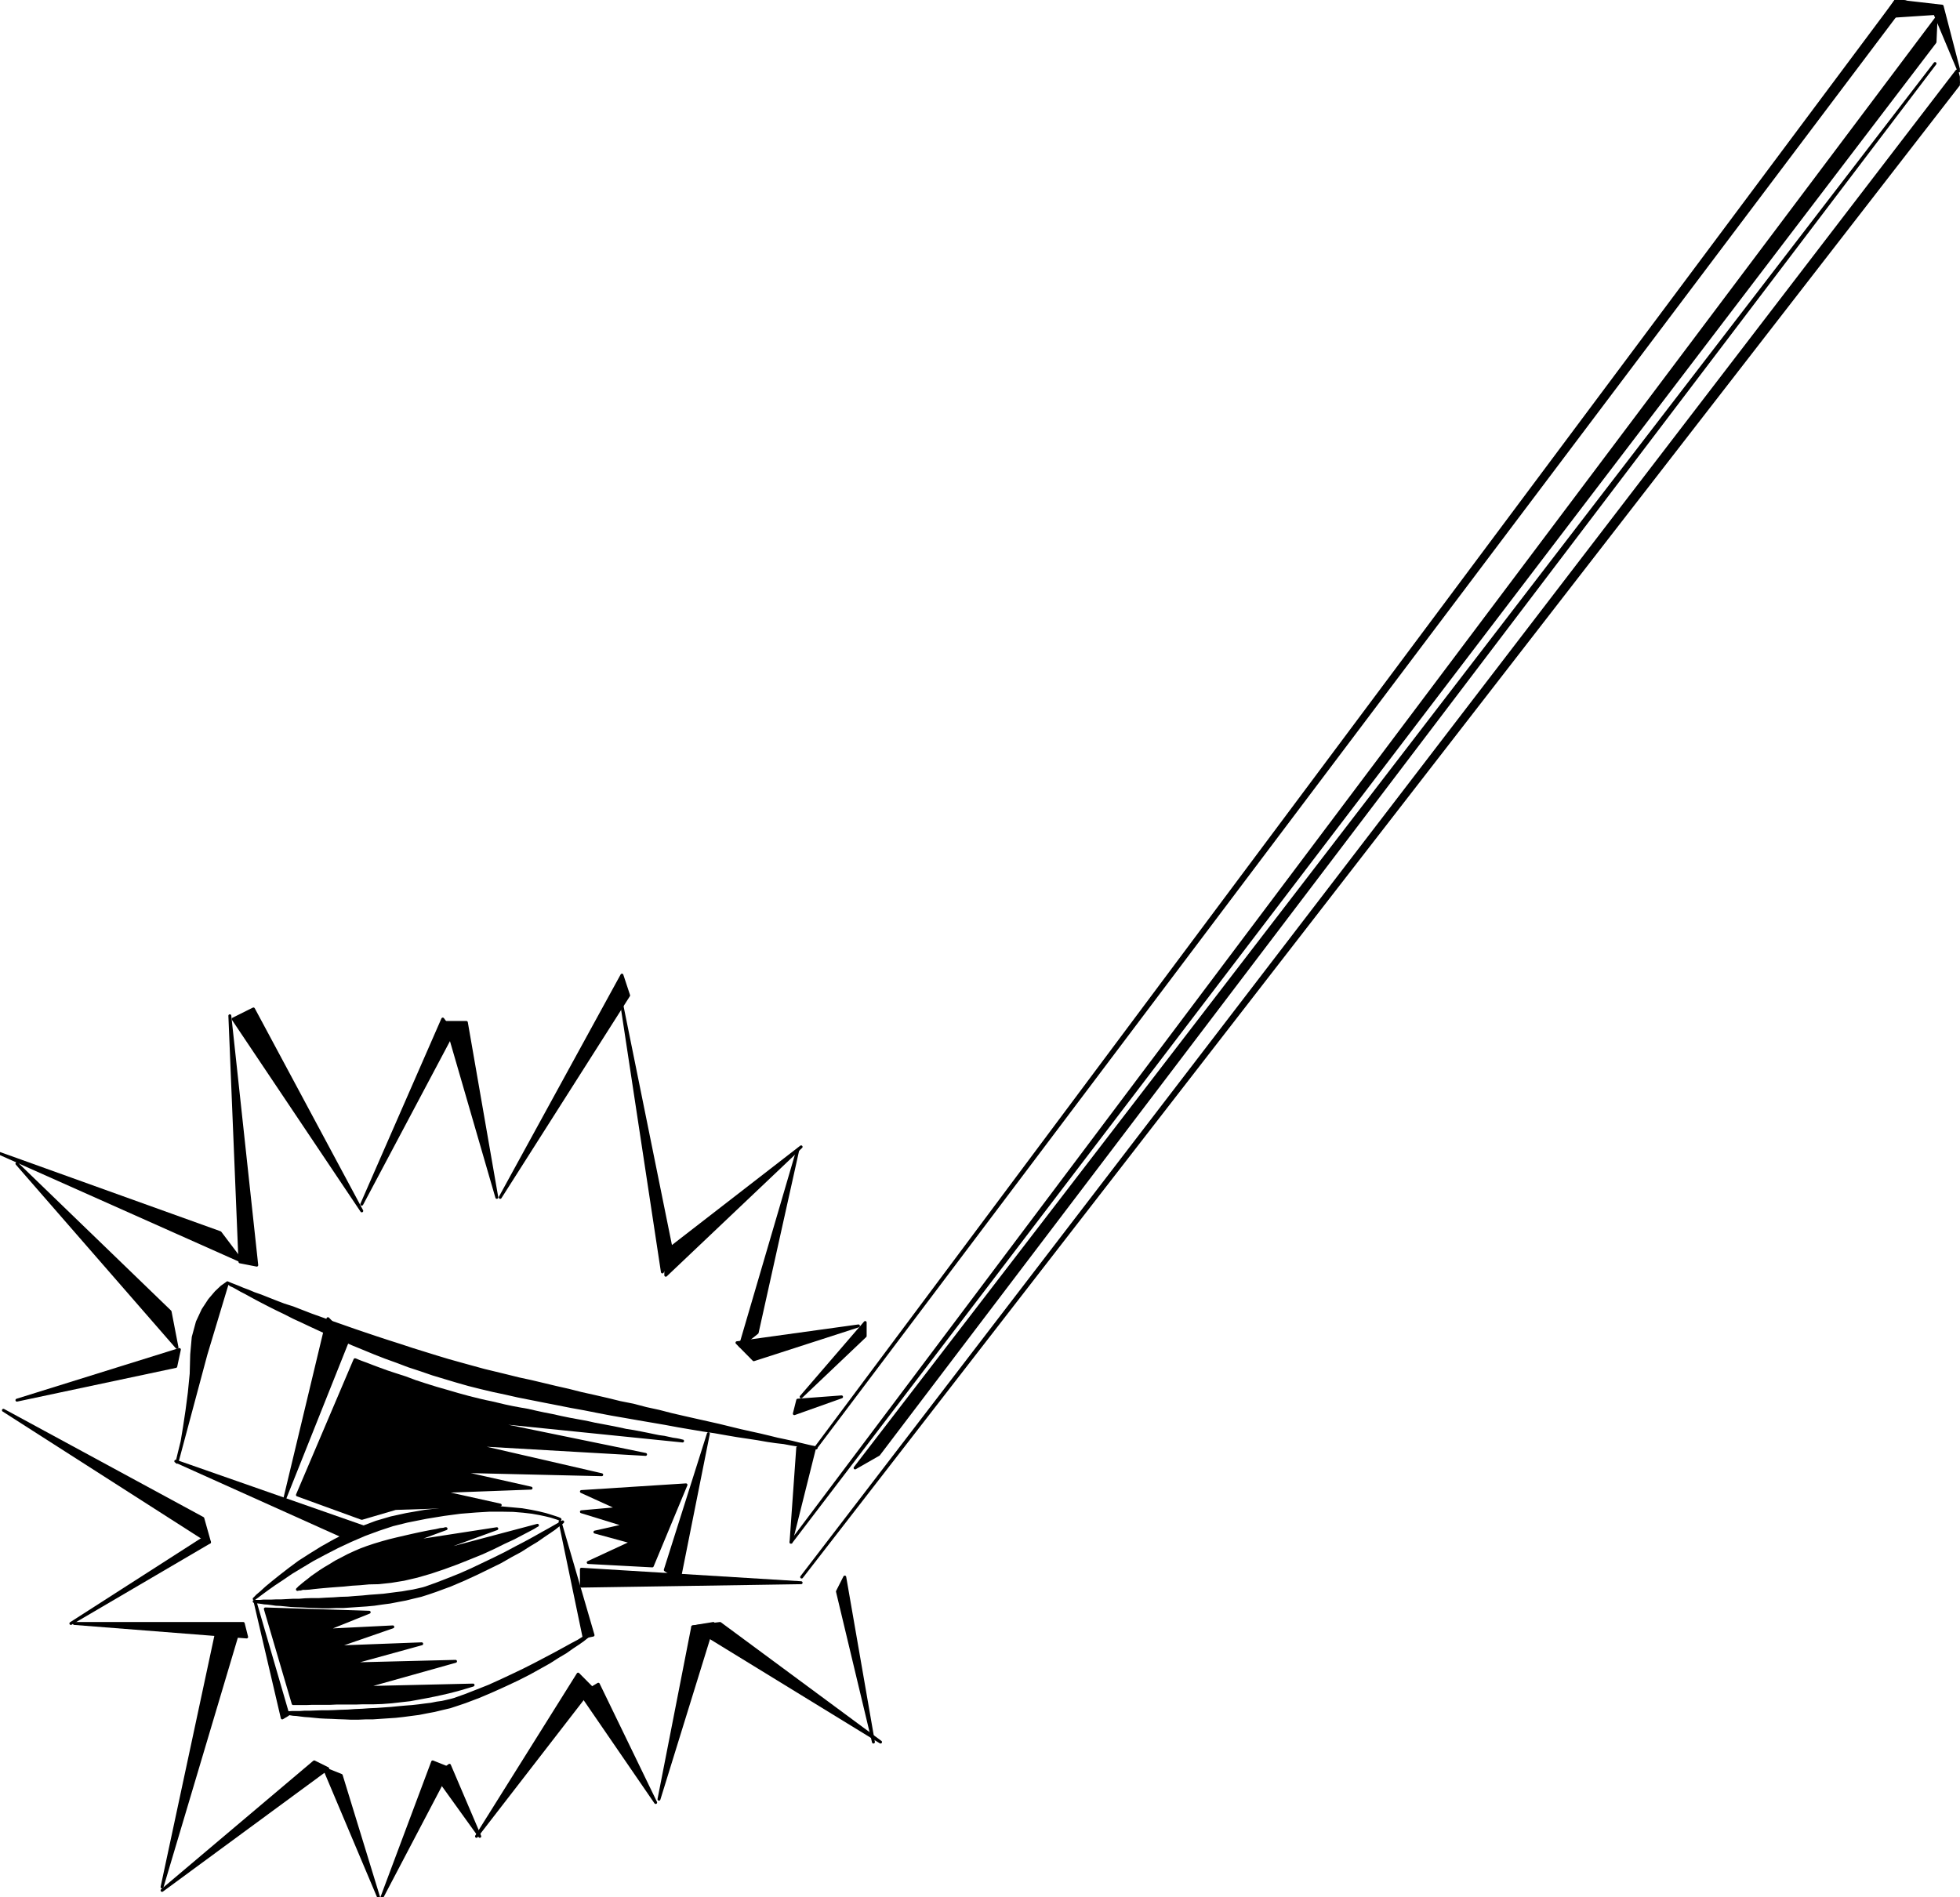 <?xml version="1.0" encoding="UTF-8" standalone="no"?>
<svg
   xmlns:ooo="http://xml.openoffice.org/svg/export"
   xmlns:dc="http://purl.org/dc/elements/1.1/"
   xmlns:cc="http://creativecommons.org/ns#"
   xmlns:rdf="http://www.w3.org/1999/02/22-rdf-syntax-ns#"
   xmlns:svg="http://www.w3.org/2000/svg"
   xmlns="http://www.w3.org/2000/svg"
   xmlns:sodipodi="http://sodipodi.sourceforge.net/DTD/sodipodi-0.dtd"
   xmlns:inkscape="http://www.inkscape.org/namespaces/inkscape"
   version="1.2"
   width="190mm"
   height="183.93mm"
   viewBox="0 0 19000 18392.999"
   preserveAspectRatio="xMidYMid"
   xml:space="preserve"
   id="svg263"
   sodipodi:docname="hockey.svg"
   style="fill-rule:evenodd;stroke-width:28.222;stroke-linejoin:round"
   inkscape:version="0.92.5 (2060ec1f9f, 2020-04-08)"><sodipodi:namedview
   pagecolor="#ffffff"
   bordercolor="#666666"
   borderopacity="1"
   objecttolerance="10"
   gridtolerance="10"
   guidetolerance="10"
   inkscape:pageopacity="0"
   inkscape:pageshadow="2"
   inkscape:window-width="664"
   inkscape:window-height="487"
   id="namedview265"
   showgrid="false"
   inkscape:zoom="0.2102413"
   inkscape:cx="359.05512"
   inkscape:cy="347.56535"
   inkscape:window-x="0"
   inkscape:window-y="0"
   inkscape:window-maximized="0"
   inkscape:current-layer="svg263" />
 <defs
   class="ClipPathGroup"
   id="defs8">
  <clipPath
   id="presentation_clip_path"
   clipPathUnits="userSpaceOnUse">
   <rect
   x="0"
   y="0"
   width="21000"
   height="29700"
   id="rect2" />
  </clipPath>
  <clipPath
   id="presentation_clip_path_shrink"
   clipPathUnits="userSpaceOnUse">
   <rect
   x="21"
   y="29"
   width="20958"
   height="29641"
   id="rect5" />
  </clipPath>
 </defs>
 <defs
   class="TextShapeIndex"
   id="defs12">
  <g
   ooo:slide="id1"
   ooo:id-list="id3"
   id="g10" />
 </defs>
 <defs
   class="EmbeddedBulletChars"
   id="defs44">
  <g
   id="bullet-char-template-57356"
   transform="matrix(4.8828125e-4,0,0,-4.8828125e-4,0,0)">
   <path
   d="M 580,1141 1163,571 580,0 -4,571 Z"
   id="path14"
   inkscape:connector-curvature="0" />
  </g>
  <g
   id="bullet-char-template-57354"
   transform="matrix(4.8828125e-4,0,0,-4.8828125e-4,0,0)">
   <path
   d="M 8,1128 H 1137 V 0 H 8 Z"
   id="path17"
   inkscape:connector-curvature="0" />
  </g>
  <g
   id="bullet-char-template-10146"
   transform="matrix(4.8828125e-4,0,0,-4.8828125e-4,0,0)">
   <path
   d="M 174,0 602,739 174,1481 1456,739 Z M 1358,739 309,1346 659,739 Z"
   id="path20"
   inkscape:connector-curvature="0" />
  </g>
  <g
   id="bullet-char-template-10132"
   transform="matrix(4.8828125e-4,0,0,-4.8828125e-4,0,0)">
   <path
   d="M 2015,739 1276,0 H 717 l 543,543 H 174 v 393 h 1086 l -543,545 h 557 z"
   id="path23"
   inkscape:connector-curvature="0" />
  </g>
  <g
   id="bullet-char-template-10007"
   transform="matrix(4.8828125e-4,0,0,-4.8828125e-4,0,0)">
   <path
   d="m 0,-2 c -7,16 -16,29 -25,39 l 381,530 c -94,256 -141,385 -141,387 0,25 13,38 40,38 9,0 21,-2 34,-5 21,4 42,12 65,25 l 27,-13 111,-251 280,301 64,-25 24,25 c 21,-10 41,-24 62,-43 C 886,937 835,863 770,784 769,783 710,716 594,584 L 774,223 c 0,-27 -21,-55 -63,-84 l 16,-20 C 717,90 699,76 672,76 641,76 570,178 457,381 L 164,-76 c -22,-34 -53,-51 -92,-51 -42,0 -63,17 -64,51 -7,9 -10,24 -10,44 0,9 1,19 2,30 z"
   id="path26"
   inkscape:connector-curvature="0" />
  </g>
  <g
   id="bullet-char-template-10004"
   transform="matrix(4.8828125e-4,0,0,-4.8828125e-4,0,0)">
   <path
   d="M 285,-33 C 182,-33 111,30 74,156 52,228 41,333 41,471 c 0,78 14,145 41,201 34,71 87,106 158,106 53,0 88,-31 106,-94 l 23,-176 c 8,-64 28,-97 59,-98 l 735,706 c 11,11 33,17 66,17 42,0 63,-15 63,-46 V 965 c 0,-36 -10,-64 -30,-84 L 442,47 C 390,-6 338,-33 285,-33 Z"
   id="path29"
   inkscape:connector-curvature="0" />
  </g>
  <g
   id="bullet-char-template-9679"
   transform="matrix(4.8828125e-4,0,0,-4.8828125e-4,0,0)">
   <path
   d="M 813,0 C 632,0 489,54 383,161 276,268 223,411 223,592 c 0,181 53,324 160,431 106,107 249,161 430,161 179,0 323,-54 432,-161 108,-107 162,-251 162,-431 0,-180 -54,-324 -162,-431 C 1136,54 992,0 813,0 Z"
   id="path32"
   inkscape:connector-curvature="0" />
  </g>
  <g
   id="bullet-char-template-8226"
   transform="matrix(4.8828125e-4,0,0,-4.8828125e-4,0,0)">
   <path
   d="m 346,457 c -73,0 -137,26 -191,78 -54,51 -81,114 -81,188 0,73 27,136 81,188 54,52 118,78 191,78 73,0 134,-26 185,-79 51,-51 77,-114 77,-187 0,-75 -25,-137 -76,-188 -50,-52 -112,-78 -186,-78 z"
   id="path35"
   inkscape:connector-curvature="0" />
  </g>
  <g
   id="bullet-char-template-8211"
   transform="matrix(4.8828125e-4,0,0,-4.8828125e-4,0,0)">
   <path
   d="M -4,459 H 1135 V 606 H -4 Z"
   id="path38"
   inkscape:connector-curvature="0" />
  </g>
  <g
   id="bullet-char-template-61548"
   transform="matrix(4.8828125e-4,0,0,-4.8828125e-4,0,0)">
   <path
   d="m 173,740 c 0,163 58,303 173,419 116,115 255,173 419,173 163,0 302,-58 418,-173 116,-116 174,-256 174,-419 0,-163 -58,-303 -174,-418 C 1067,206 928,148 765,148 601,148 462,206 346,322 231,437 173,577 173,740 Z"
   id="path41"
   inkscape:connector-curvature="0" />
  </g>
 </defs>
 <g
   id="g49"
   transform="translate(-1000,-5653)">
  <g
   id="id2"
   class="Master_Slide">
   <g
   id="bg-id2"
   class="Background" />
   <g
   id="bo-id2"
   class="BackgroundObjects" />
  </g>
 </g>
 <g
   class="SlideGroup"
   id="g261"
   transform="translate(-1000,-5653)">
  <g
   id="g259">
   <g
   id="container-id1">
    <g
   id="id1"
   class="Slide"
   clip-path="url(#presentation_clip_path)">
     <g
   class="Page"
   id="g255">
      <g
   class="Graphic"
   id="g253">
       <g
   id="id3">
        <rect
   class="BoundingBox"
   x="1000"
   y="5653"
   width="19000"
   height="18393"
   id="rect51"
   style="fill:none;stroke:none" />
        <defs
   id="defs56">
         <clipPath
   id="clip_path_1"
   clipPathUnits="userSpaceOnUse">
          <path
   d="M 1000,5653 H 19999 V 24045 H 1000 Z"
   id="path53"
   inkscape:connector-curvature="0" />
         </clipPath>
        </defs>
        <g
   clip-path="url(#clip_path_1)"
   id="g250">
         <path
   d="M 19474,5671 8907,19691 19384,5653 Z"
   id="path58"
   inkscape:connector-curvature="0"
   style="fill:#000000;stroke:none" />
         <path
   d="M 19474,5671 8907,19691 19384,5653 Z"
   id="path60"
   inkscape:connector-curvature="0"
   style="fill:none;stroke:#000000" />
         <path
   d="m 19376,5661 451,52 163,628 -234,-557 -486,32 z"
   id="path62"
   inkscape:connector-curvature="0"
   style="fill:#000000;stroke:none" />
         <path
   d="m 19376,5661 451,52 163,628 -234,-557 -486,32 z"
   id="path64"
   inkscape:connector-curvature="0"
   style="fill:none;stroke:#000000" />
         <path
   d="M 19970,6341 8771,20943 20000,6456 Z"
   id="path66"
   inkscape:connector-curvature="0"
   style="fill:#000000;stroke:none" />
         <path
   d="M 19970,6341 8771,20943 20000,6456 Z"
   id="path68"
   inkscape:connector-curvature="0"
   style="fill:none;stroke:#000000" />
         <path
   d="m 8668,20605 11090,-14544 10,-227 z"
   id="path70"
   inkscape:connector-curvature="0"
   style="fill:#000000;stroke:none" />
         <path
   d="m 8668,20605 11090,-14544 10,-227 z"
   id="path72"
   inkscape:connector-curvature="0"
   style="fill:none;stroke:#000000" />
         <path
   d="m 3205,18091 5,2 13,5 19,8 31,12 38,15 42,18 54,20 54,23 66,23 68,27 76,30 81,31 85,27 90,35 93,36 98,35 102,37 103,36 108,38 109,37 113,38 113,37 113,36 115,38 119,37 116,36 116,35 118,33 116,32 113,31 116,28 111,27 113,28 116,25 118,28 121,29 124,28 122,31 126,28 126,29 126,31 126,25 126,33 124,27 120,31 121,28 115,26 116,26 111,25 106,26 103,25 98,22 91,20 88,21 81,20 72,15 69,15 60,15 51,12 42,10 35,8 26,5 15,5 h 5 -5 l -18,-2 -25,-5 -36,-5 -44,-8 -54,-8 -62,-10 -69,-13 -78,-9 -82,-12 -91,-16 -98,-15 -101,-15 -106,-18 -113,-20 -115,-17 -119,-20 -123,-21 -124,-23 -128,-22 -129,-22 -131,-23 -133,-23 -131,-25 -131,-26 -133,-24 -131,-26 -128,-25 -126,-25 -126,-25 -124,-28 -118,-25 -118,-28 -119,-30 -116,-33 -117,-35 -116,-35 -116,-40 -116,-38 -113,-43 -111,-40 -110,-43 -109,-45 -105,-43 -101,-45 -101,-43 -96,-43 -93,-43 -91,-43 -85,-39 -80,-41 -79,-38 -70,-35 -68,-35 -63,-33 -55,-30 -51,-28 -45,-23 -40,-23 -31,-17 -27,-12 -17,-13 -11,-5 z"
   id="path74"
   inkscape:connector-curvature="0"
   style="fill:#000000;stroke:none" />
         <path
   d="m 3205,18091 5,2 13,5 19,8 31,12 38,15 42,18 54,20 54,23 66,23 68,27 76,30 81,31 85,27 90,35 93,36 98,35 102,37 103,36 108,38 109,37 113,38 113,37 113,36 115,38 119,37 116,36 116,35 118,33 116,32 113,31 116,28 111,27 113,28 116,25 118,28 121,29 124,28 122,31 126,28 126,29 126,31 126,25 126,33 124,27 120,31 121,28 115,26 116,26 111,25 106,26 103,25 98,22 91,20 88,21 81,20 72,15 69,15 60,15 51,12 42,10 35,8 26,5 15,5 h 5 -5 l -18,-2 -25,-5 -36,-5 -44,-8 -54,-8 -62,-10 -69,-13 -78,-9 -82,-12 -91,-16 -98,-15 -101,-15 -106,-18 -113,-20 -115,-17 -119,-20 -123,-21 -124,-23 -128,-22 -129,-22 -131,-23 -133,-23 -131,-25 -131,-26 -133,-24 -131,-26 -128,-25 -126,-25 -126,-25 -124,-28 -118,-25 -118,-28 -119,-30 -116,-33 -117,-35 -116,-35 -116,-40 -116,-38 -113,-43 -111,-40 -110,-43 -109,-45 -105,-43 -101,-45 -101,-43 -96,-43 -93,-43 -91,-43 -85,-39 -80,-41 -79,-38 -70,-35 -68,-35 -63,-33 -55,-30 -51,-28 -45,-23 -40,-23 -31,-17 -27,-12 -17,-13 -11,-5 z"
   id="path76"
   inkscape:connector-curvature="0"
   style="fill:none;stroke:#000000" />
         <path
   d="m 3205,18091 -15,10 -41,29 -54,51 -64,75 -63,96 -55,118 -40,147 -15,168 -5,187 -18,183 -23,176 -24,159 -23,139 -26,105 -17,71 -6,25 280,-1045 z"
   id="path78"
   inkscape:connector-curvature="0"
   style="fill:#000000;stroke:none" />
         <path
   d="m 3205,18091 -15,10 -41,29 -54,51 -64,75 -63,96 -55,118 -40,147 -15,168 -5,187 -18,183 -23,176 -24,159 -23,139 -26,105 -17,71 -6,25 280,-1045 z"
   id="path80"
   inkscape:connector-curvature="0"
   style="fill:none;stroke:#000000" />
         <path
   d="m 4179,18438 -417,1740 614,-1539 z"
   id="path82"
   inkscape:connector-curvature="0"
   style="fill:#000000;stroke:none" />
         <path
   d="m 4179,18438 -417,1740 614,-1539 z"
   id="path84"
   inkscape:connector-curvature="0"
   style="fill:none;stroke:#000000" />
         <path
   d="m 7867,19553 -418,1321 136,91 z"
   id="path86"
   inkscape:connector-curvature="0"
   style="fill:#000000;stroke:none" />
         <path
   d="m 7867,19553 -418,1321 136,91 z"
   id="path88"
   inkscape:connector-curvature="0"
   style="fill:none;stroke:#000000" />
         <path
   d="m 3464,21179 h 2 l 11,2 12,3 21,2 23,3 30,5 32,2 38,5 41,6 44,2 51,5 50,5 56,3 60,2 61,3 62,2 65,3 h 69 l 70,-3 h 70 l 74,-5 73,-5 75,-5 74,-7 75,-11 77,-10 77,-15 75,-14 73,-18 76,-18 72,-23 73,-25 141,-52 131,-56 126,-58 119,-58 108,-53 101,-58 93,-50 83,-53 75,-45 66,-46 55,-37 48,-33 35,-28 27,-20 16,-13 5,-5 -8,5 -28,16 -39,22 -54,31 -67,37 -76,43 -88,48 -96,50 -101,54 -105,52 -111,53 -111,53 -113,50 -113,45 -111,43 -106,38 -35,10 -43,10 -45,10 -50,8 -56,10 -58,7 -61,8 -62,8 -65,5 -69,5 -70,7 -71,5 -70,6 -70,2 -71,5 -70,3 -68,4 h -69 l -65,2 -63,5 h -60 l -58,3 -55,3 h -50 l -46,2 h -41 -34 l -31,3 h -25 -18 -13 z"
   id="path90"
   inkscape:connector-curvature="0"
   style="fill:#000000;stroke:none" />
         <path
   d="m 3464,21179 h 2 l 11,2 12,3 21,2 23,3 30,5 32,2 38,5 41,6 44,2 51,5 50,5 56,3 60,2 61,3 62,2 65,3 h 69 l 70,-3 h 70 l 74,-5 73,-5 75,-5 74,-7 75,-11 77,-10 77,-15 75,-14 73,-18 76,-18 72,-23 73,-25 141,-52 131,-56 126,-58 119,-58 108,-53 101,-58 93,-50 83,-53 75,-45 66,-46 55,-37 48,-33 35,-28 27,-20 16,-13 5,-5 -8,5 -28,16 -39,22 -54,31 -67,37 -76,43 -88,48 -96,50 -101,54 -105,52 -111,53 -111,53 -113,50 -113,45 -111,43 -106,38 -35,10 -43,10 -45,10 -50,8 -56,10 -58,7 -61,8 -62,8 -65,5 -69,5 -70,7 -71,5 -70,6 -70,2 -71,5 -70,3 -68,4 h -69 l -65,2 -63,5 h -60 l -58,3 -55,3 h -50 l -46,2 h -41 -34 l -31,3 h -25 -18 -13 z"
   id="path92"
   inkscape:connector-curvature="0"
   style="fill:none;stroke:#000000" />
         <path
   d="m 6429,20384 -5,-3 -17,-7 -30,-10 -41,-13 -49,-15 -66,-16 -73,-15 -88,-15 -98,-9 -111,-10 -123,-3 h -131 l -149,3 -158,15 -170,19 -178,31 -151,33 -143,42 -141,53 -137,60 -128,66 -121,68 -113,70 -106,68 -96,71 -85,66 -75,60 -64,53 -49,45 -39,33 -22,23 -8,7 8,-7 25,-18 41,-31 52,-38 66,-47 80,-53 88,-60 98,-59 108,-65 116,-62 124,-64 128,-60 134,-58 135,-50 139,-46 141,-35 186,-37 172,-28 158,-21 149,-12 133,-8 h 120 l 111,2 97,8 85,10 73,13 61,13 49,12 41,13 25,8 17,7 z"
   id="path94"
   inkscape:connector-curvature="0"
   style="fill:#000000;stroke:none" />
         <path
   d="m 6429,20384 -5,-3 -17,-7 -30,-10 -41,-13 -49,-15 -66,-16 -73,-15 -88,-15 -98,-9 -111,-10 -123,-3 h -131 l -149,3 -158,15 -170,19 -178,31 -151,33 -143,42 -141,53 -137,60 -128,66 -121,68 -113,70 -106,68 -96,71 -85,66 -75,60 -64,53 -49,45 -39,33 -22,23 -8,7 8,-7 25,-18 41,-31 52,-38 66,-47 80,-53 88,-60 98,-59 108,-65 116,-62 124,-64 128,-60 134,-58 135,-50 139,-46 141,-35 186,-37 172,-28 158,-21 149,-12 133,-8 h 120 l 111,2 97,8 85,10 73,13 61,13 49,12 41,13 25,8 17,7 z"
   id="path96"
   inkscape:connector-curvature="0"
   style="fill:none;stroke:#000000" />
         <path
   d="m 3472,21179 264,1130 55,-33 z"
   id="path98"
   inkscape:connector-curvature="0"
   style="fill:#000000;stroke:none" />
         <path
   d="m 3472,21179 264,1130 55,-33 z"
   id="path100"
   inkscape:connector-curvature="0"
   style="fill:none;stroke:#000000" />
         <path
   d="m 6429,20408 232,1116 88,-18 z"
   id="path102"
   inkscape:connector-curvature="0"
   style="fill:#000000;stroke:none" />
         <path
   d="m 6429,20408 232,1116 88,-18 z"
   id="path104"
   inkscape:connector-curvature="0"
   style="fill:none;stroke:#000000" />
         <path
   d="m 3744,22258 h 2 l 11,3 12,2 20,3 22,3 31,5 33,2 37,5 41,5 45,3 50,5 51,5 55,3 61,2 60,3 62,2 66,3 h 68 l 71,-3 h 70 l 73,-5 74,-5 75,-5 73,-8 76,-10 77,-10 76,-15 75,-14 74,-18 77,-18 70,-23 74,-25 140,-53 131,-56 126,-57 119,-56 108,-55 101,-56 93,-52 83,-53 76,-45 65,-46 56,-37 47,-33 35,-28 28,-20 16,-13 4,-5 -7,5 -28,15 -40,23 -53,33 -66,35 -78,43 -88,48 -95,50 -101,53 -105,53 -111,53 -111,52 -113,51 -114,45 -110,43 -106,38 -36,10 -43,10 -44,10 -51,7 -55,11 -59,7 -60,8 -63,7 -65,5 -68,6 -71,7 -70,5 -70,5 -71,3 -70,5 -71,3 -68,5 -68,2 -66,3 -62,2 h -61 l -58,2 -55,2 h -50 l -46,3 h -40 -35 l -31,2 h -24 -18 -13 z"
   id="path106"
   inkscape:connector-curvature="0"
   style="fill:#000000;stroke:none" />
         <path
   d="m 3744,22258 h 2 l 11,3 12,2 20,3 22,3 31,5 33,2 37,5 41,5 45,3 50,5 51,5 55,3 61,2 60,3 62,2 66,3 h 68 l 71,-3 h 70 l 73,-5 74,-5 75,-5 73,-8 76,-10 77,-10 76,-15 75,-14 74,-18 77,-18 70,-23 74,-25 140,-53 131,-56 126,-57 119,-56 108,-55 101,-56 93,-52 83,-53 76,-45 65,-46 56,-37 47,-33 35,-28 28,-20 16,-13 4,-5 -7,5 -28,15 -40,23 -53,33 -66,35 -78,43 -88,48 -95,50 -101,53 -105,53 -111,53 -111,52 -113,51 -114,45 -110,43 -106,38 -36,10 -43,10 -44,10 -51,7 -55,11 -59,7 -60,8 -63,7 -65,5 -68,6 -71,7 -70,5 -70,5 -71,3 -70,5 -71,3 -68,5 -68,2 -66,3 -62,2 h -61 l -58,2 -55,2 h -50 l -46,3 h -40 -35 l -31,2 h -24 -18 -13 z"
   id="path108"
   inkscape:connector-curvature="0"
   style="fill:none;stroke:#000000" />
         <path
   d="m 2704,19820 1868,654 -196,98 z"
   id="path110"
   inkscape:connector-curvature="0"
   style="fill:#000000;stroke:none" />
         <path
   d="m 2704,19820 1868,654 -196,98 z"
   id="path112"
   inkscape:connector-curvature="0"
   style="fill:none;stroke:#000000" />
         <path
   d="m 6636,20867 2130,131 -2130,33 z"
   id="path114"
   inkscape:connector-curvature="0"
   style="fill:#000000;stroke:none" />
         <path
   d="m 6636,20867 2130,131 -2130,33 z"
   id="path116"
   inkscape:connector-curvature="0"
   style="fill:none;stroke:#000000" />
         <path
   d="m 8897,19689 -229,916 65,-916 z"
   id="path118"
   inkscape:connector-curvature="0"
   style="fill:#000000;stroke:none" />
         <path
   d="m 8897,19689 -229,916 65,-916 z"
   id="path120"
   inkscape:connector-curvature="0"
   style="fill:none;stroke:#000000" />
         <path
   d="m 4441,18836 7,2 23,10 33,13 47,17 59,23 67,25 77,28 85,28 90,29 96,36 101,33 103,32 105,30 106,31 106,29 105,26 56,13 58,12 68,16 63,15 71,15 75,14 75,13 78,18 79,17 83,16 80,18 83,17 81,15 83,15 80,18 81,15 78,15 75,15 73,16 71,11 68,13 66,13 57,12 55,11 51,7 46,10 37,8 35,5 26,5 20,5 9,3 h 5 l -1966,-200 1607,330 -1705,-98 1280,295 -1411,-33 726,163 -889,33 590,131 -1015,33 -327,96 -624,-227 z"
   id="path122"
   inkscape:connector-curvature="0"
   style="fill:#000000;stroke:none" />
         <path
   d="m 4441,18836 7,2 23,10 33,13 47,17 59,23 67,25 77,28 85,28 90,29 96,36 101,33 103,32 105,30 106,31 106,29 105,26 56,13 58,12 68,16 63,15 71,15 75,14 75,13 78,18 79,17 83,16 80,18 83,17 81,15 83,15 80,18 81,15 78,15 75,15 73,16 71,11 68,13 66,13 57,12 55,11 51,7 46,10 37,8 35,5 26,5 20,5 9,3 h 5 l -1966,-200 1607,330 -1705,-98 1280,295 -1411,-33 726,163 -889,33 590,131 -1015,33 -327,96 -624,-227 z"
   id="path124"
   inkscape:connector-curvature="0"
   style="fill:none;stroke:#000000" />
         <path
   d="m 7323,20835 327,-786 -1014,65 360,164 -360,32 425,131 -294,66 360,98 -425,197 z"
   id="path126"
   inkscape:connector-curvature="0"
   style="fill:#000000;stroke:none" />
         <path
   d="m 7323,20835 327,-786 -1014,65 360,164 -360,32 425,131 -294,66 360,98 -425,197 z"
   id="path128"
   inkscape:connector-curvature="0"
   style="fill:none;stroke:#000000" />
         <path
   d="m 3883,21063 h 2 l 9,-3 h 18 l 23,-7 h 28 l 35,-2 40,-5 48,-5 53,-5 58,-5 65,-5 70,-5 77,-8 82,-5 86,-8 93,-2 121,-13 123,-20 129,-30 131,-38 128,-43 128,-47 123,-49 121,-49 111,-51 101,-50 93,-43 78,-41 65,-34 49,-26 29,-18 10,-5 -1112,295 718,-262 -849,131 357,-131 h -7 l -17,5 -31,3 -43,10 -47,8 -56,11 -63,13 -68,15 -70,16 -73,17 -74,18 -72,20 -73,22 -69,23 -62,23 -58,25 -65,30 -63,33 -58,30 -53,33 -51,30 -47,30 -40,28 -39,27 -32,26 -30,23 -25,20 -21,18 -15,12 -9,10 -8,7 z"
   id="path130"
   inkscape:connector-curvature="0"
   style="fill:#000000;stroke:none" />
         <path
   d="m 3883,21063 h 2 l 9,-3 h 18 l 23,-7 h 28 l 35,-2 40,-5 48,-5 53,-5 58,-5 65,-5 70,-5 77,-8 82,-5 86,-8 93,-2 121,-13 123,-20 129,-30 131,-38 128,-43 128,-47 123,-49 121,-49 111,-51 101,-50 93,-43 78,-41 65,-34 49,-26 29,-18 10,-5 -1112,295 718,-262 -849,131 357,-131 h -7 l -17,5 -31,3 -43,10 -47,8 -56,11 -63,13 -68,15 -70,16 -73,17 -74,18 -72,20 -73,22 -69,23 -62,23 -58,25 -65,30 -63,33 -58,30 -53,33 -51,30 -47,30 -40,28 -39,27 -32,26 -30,23 -25,20 -21,18 -15,12 -9,10 -8,7 z"
   id="path132"
   inkscape:connector-curvature="0"
   style="fill:none;stroke:#000000" />
         <path
   d="m 3572,21252 270,918 h 5 18 28 34 44 l 49,-2 h 54 60 61 l 65,-3 h 63 63 62 l 59,-2 h 54 51 l 91,-3 93,-7 88,-10 89,-10 82,-15 81,-15 75,-15 74,-16 65,-15 58,-15 52,-14 44,-13 34,-10 26,-8 17,-5 5,-2 -1079,25 909,-255 -1040,26 712,-196 -846,32 566,-196 -664,33 435,-175 z"
   id="path134"
   inkscape:connector-curvature="0"
   style="fill:#000000;stroke:none" />
         <path
   d="m 3572,21252 270,918 h 5 18 28 34 44 l 49,-2 h 54 60 61 l 65,-3 h 63 63 62 l 59,-2 h 54 51 l 91,-3 93,-7 88,-10 89,-10 82,-15 81,-15 75,-15 74,-16 65,-15 58,-15 52,-14 44,-13 34,-10 26,-8 17,-5 5,-2 -1079,25 909,-255 -1040,26 712,-196 -846,32 566,-196 -664,33 435,-175 z"
   id="path136"
   inkscape:connector-curvature="0"
   style="fill:none;stroke:#000000" />
         <path
   d="M 9289,19885 19758,6269 9518,19754 Z"
   id="path138"
   inkscape:connector-curvature="0"
   style="fill:#000000;stroke:none" />
         <path
   d="M 9289,19885 19758,6269 9518,19754 Z"
   id="path140"
   inkscape:connector-curvature="0"
   style="fill:none;stroke:#000000" />
         <path
   d="M 3031,20605 1033,19326 2966,20374 Z"
   id="path142"
   inkscape:connector-curvature="0"
   style="fill:#000000;stroke:none" />
         <path
   d="M 3031,20605 1033,19326 2966,20374 Z"
   id="path144"
   inkscape:connector-curvature="0"
   style="fill:none;stroke:#000000" />
         <path
   d="m 2739,18737 -1575,491 1540,-327 z"
   id="path146"
   inkscape:connector-curvature="0"
   style="fill:#000000;stroke:none" />
         <path
   d="m 2739,18737 -1575,491 1540,-327 z"
   id="path148"
   inkscape:connector-curvature="0"
   style="fill:none;stroke:#000000" />
         <path
   d="m 1164,16935 1552,1782 -67,-347 z"
   id="path150"
   inkscape:connector-curvature="0"
   style="fill:#000000;stroke:none" />
         <path
   d="m 1164,16935 1552,1782 -67,-347 z"
   id="path152"
   inkscape:connector-curvature="0"
   style="fill:none;stroke:#000000" />
         <path
   d="m 3344,17882 -2344,-1045 2134,767 z"
   id="path154"
   inkscape:connector-curvature="0"
   style="fill:#000000;stroke:none" />
         <path
   d="m 3344,17882 -2344,-1045 2134,767 z"
   id="path156"
   inkscape:connector-curvature="0"
   style="fill:none;stroke:#000000" />
         <path
   d="m 3228,15501 98,2386 163,32 z"
   id="path158"
   inkscape:connector-curvature="0"
   style="fill:#000000;stroke:none" />
         <path
   d="m 3228,15501 98,2386 163,32 z"
   id="path160"
   inkscape:connector-curvature="0"
   style="fill:none;stroke:#000000" />
         <path
   d="m 4507,17393 -1247,-1860 197,-98 z"
   id="path162"
   inkscape:connector-curvature="0"
   style="fill:#000000;stroke:none" />
         <path
   d="m 4507,17393 -1247,-1860 197,-98 z"
   id="path164"
   inkscape:connector-curvature="0"
   style="fill:none;stroke:#000000" />
         <path
   d="m 5292,15533 -785,1795 883,-1664 z"
   id="path166"
   inkscape:connector-curvature="0"
   style="fill:#000000;stroke:none" />
         <path
   d="m 5292,15533 -785,1795 883,-1664 z"
   id="path168"
   inkscape:connector-curvature="0"
   style="fill:none;stroke:#000000" />
         <path
   d="m 3031,20605 -1344,788 1279,-821 z"
   id="path170"
   inkscape:connector-curvature="0"
   style="fill:#000000;stroke:none" />
         <path
   d="m 3031,20605 -1344,788 1279,-821 z"
   id="path172"
   inkscape:connector-curvature="0"
   style="fill:none;stroke:#000000" />
         <path
   d="M 3391,21524 1720,21393 H 3358 Z"
   id="path174"
   inkscape:connector-curvature="0"
   style="fill:#000000;stroke:none" />
         <path
   d="M 3391,21524 1720,21393 H 3358 Z"
   id="path176"
   inkscape:connector-curvature="0"
   style="fill:none;stroke:#000000" />
         <path
   d="m 5324,15566 492,1696 -295,-1696 z"
   id="path178"
   inkscape:connector-curvature="0"
   style="fill:#000000;stroke:none" />
         <path
   d="m 5324,15566 492,1696 -295,-1696 z"
   id="path180"
   inkscape:connector-curvature="0"
   style="fill:none;stroke:#000000" />
         <path
   d="M 7029,15107 5849,17262 7094,15304 Z"
   id="path182"
   inkscape:connector-curvature="0"
   style="fill:#000000;stroke:none" />
         <path
   d="M 7029,15107 5849,17262 7094,15304 Z"
   id="path184"
   inkscape:connector-curvature="0"
   style="fill:none;stroke:#000000" />
         <path
   d="m 7421,17985 -392,-2583 490,2419 z"
   id="path186"
   inkscape:connector-curvature="0"
   style="fill:#000000;stroke:none" />
         <path
   d="m 7421,17985 -392,-2583 490,2419 z"
   id="path188"
   inkscape:connector-curvature="0"
   style="fill:none;stroke:#000000" />
         <path
   d="m 8766,16772 -1312,1016 v 229 z"
   id="path190"
   inkscape:connector-curvature="0"
   style="fill:#000000;stroke:none" />
         <path
   d="m 8766,16772 -1312,1016 v 229 z"
   id="path192"
   inkscape:connector-curvature="0"
   style="fill:none;stroke:#000000" />
         <path
   d="m 8176,18704 557,-1899 -393,1768 z"
   id="path194"
   inkscape:connector-curvature="0"
   style="fill:#000000;stroke:none" />
         <path
   d="m 8176,18704 557,-1899 -393,1768 z"
   id="path196"
   inkscape:connector-curvature="0"
   style="fill:none;stroke:#000000" />
         <path
   d="m 9322,18508 -1178,163 163,165 z"
   id="path198"
   inkscape:connector-curvature="0"
   style="fill:#000000;stroke:none" />
         <path
   d="m 9322,18508 -1178,163 163,165 z"
   id="path200"
   inkscape:connector-curvature="0"
   style="fill:none;stroke:#000000" />
         <path
   d="m 9387,18475 -621,721 621,-590 z"
   id="path202"
   inkscape:connector-curvature="0"
   style="fill:#000000;stroke:none" />
         <path
   d="m 9387,18475 -621,721 621,-590 z"
   id="path204"
   inkscape:connector-curvature="0"
   style="fill:none;stroke:#000000" />
         <path
   d="m 8733,19228 425,-32 -458,163 z"
   id="path206"
   inkscape:connector-curvature="0"
   style="fill:#000000;stroke:none" />
         <path
   d="m 8733,19228 425,-32 -458,163 z"
   id="path208"
   inkscape:connector-curvature="0"
   style="fill:none;stroke:#000000" />
         <path
   d="m 9189,20943 278,1600 -349,-1460 z"
   id="path210"
   inkscape:connector-curvature="0"
   style="fill:#000000;stroke:none" />
         <path
   d="m 9189,20943 278,1600 -349,-1460 z"
   id="path212"
   inkscape:connector-curvature="0"
   style="fill:none;stroke:#000000" />
         <path
   d="M 7715,21426 9536,22543 7980,21393 Z"
   id="path214"
   inkscape:connector-curvature="0"
   style="fill:#000000;stroke:none" />
         <path
   d="M 7715,21426 9536,22543 7980,21393 Z"
   id="path216"
   inkscape:connector-curvature="0"
   style="fill:none;stroke:#000000" />
         <path
   d="m 7915,21393 -527,1704 327,-1671 z"
   id="path218"
   inkscape:connector-curvature="0"
   style="fill:#000000;stroke:none" />
         <path
   d="m 7915,21393 -527,1704 327,-1671 z"
   id="path220"
   inkscape:connector-curvature="0"
   style="fill:none;stroke:#000000" />
         <path
   d="m 6636,22080 720,1049 -556,-1147 z"
   id="path222"
   inkscape:connector-curvature="0"
   style="fill:#000000;stroke:none" />
         <path
   d="m 6636,22080 720,1049 -556,-1147 z"
   id="path224"
   inkscape:connector-curvature="0"
   style="fill:none;stroke:#000000" />
         <path
   d="m 5619,23457 1115,-1442 -130,-131 z"
   id="path226"
   inkscape:connector-curvature="0"
   style="fill:#000000;stroke:none" />
         <path
   d="m 5619,23457 1115,-1442 -130,-131 z"
   id="path228"
   inkscape:connector-curvature="0"
   style="fill:none;stroke:#000000" />
         <path
   d="m 5357,22768 294,689 -425,-591 z"
   id="path230"
   inkscape:connector-curvature="0"
   style="fill:#000000;stroke:none" />
         <path
   d="m 5357,22768 294,689 -425,-591 z"
   id="path232"
   inkscape:connector-curvature="0"
   style="fill:none;stroke:#000000" />
         <path
   d="m 4703,24046 654,-1246 -163,-65 z"
   id="path234"
   inkscape:connector-curvature="0"
   style="fill:#000000;stroke:none" />
         <path
   d="m 4703,24046 654,-1246 -163,-65 z"
   id="path236"
   inkscape:connector-curvature="0"
   style="fill:none;stroke:#000000" />
         <path
   d="m 4144,22800 526,1246 -362,-1180 z"
   id="path238"
   inkscape:connector-curvature="0"
   style="fill:#000000;stroke:none" />
         <path
   d="m 4144,22800 526,1246 -362,-1180 z"
   id="path240"
   inkscape:connector-curvature="0"
   style="fill:none;stroke:#000000" />
         <path
   d="m 2571,23981 1606,-1181 -131,-65 z"
   id="path242"
   inkscape:connector-curvature="0"
   style="fill:#000000;stroke:none" />
         <path
   d="m 2571,23981 1606,-1181 -131,-65 z"
   id="path244"
   inkscape:connector-curvature="0"
   style="fill:none;stroke:#000000" />
         <path
   d="m 3293,21524 -722,2424 526,-2457 z"
   id="path246"
   inkscape:connector-curvature="0"
   style="fill:#000000;stroke:none" />
         <path
   d="m 3293,21524 -722,2424 526,-2457 z"
   id="path248"
   inkscape:connector-curvature="0"
   style="fill:none;stroke:#000000" />
        </g>
       </g>
      </g>
     </g>
    </g>
   </g>
  </g>
 </g>
</svg>